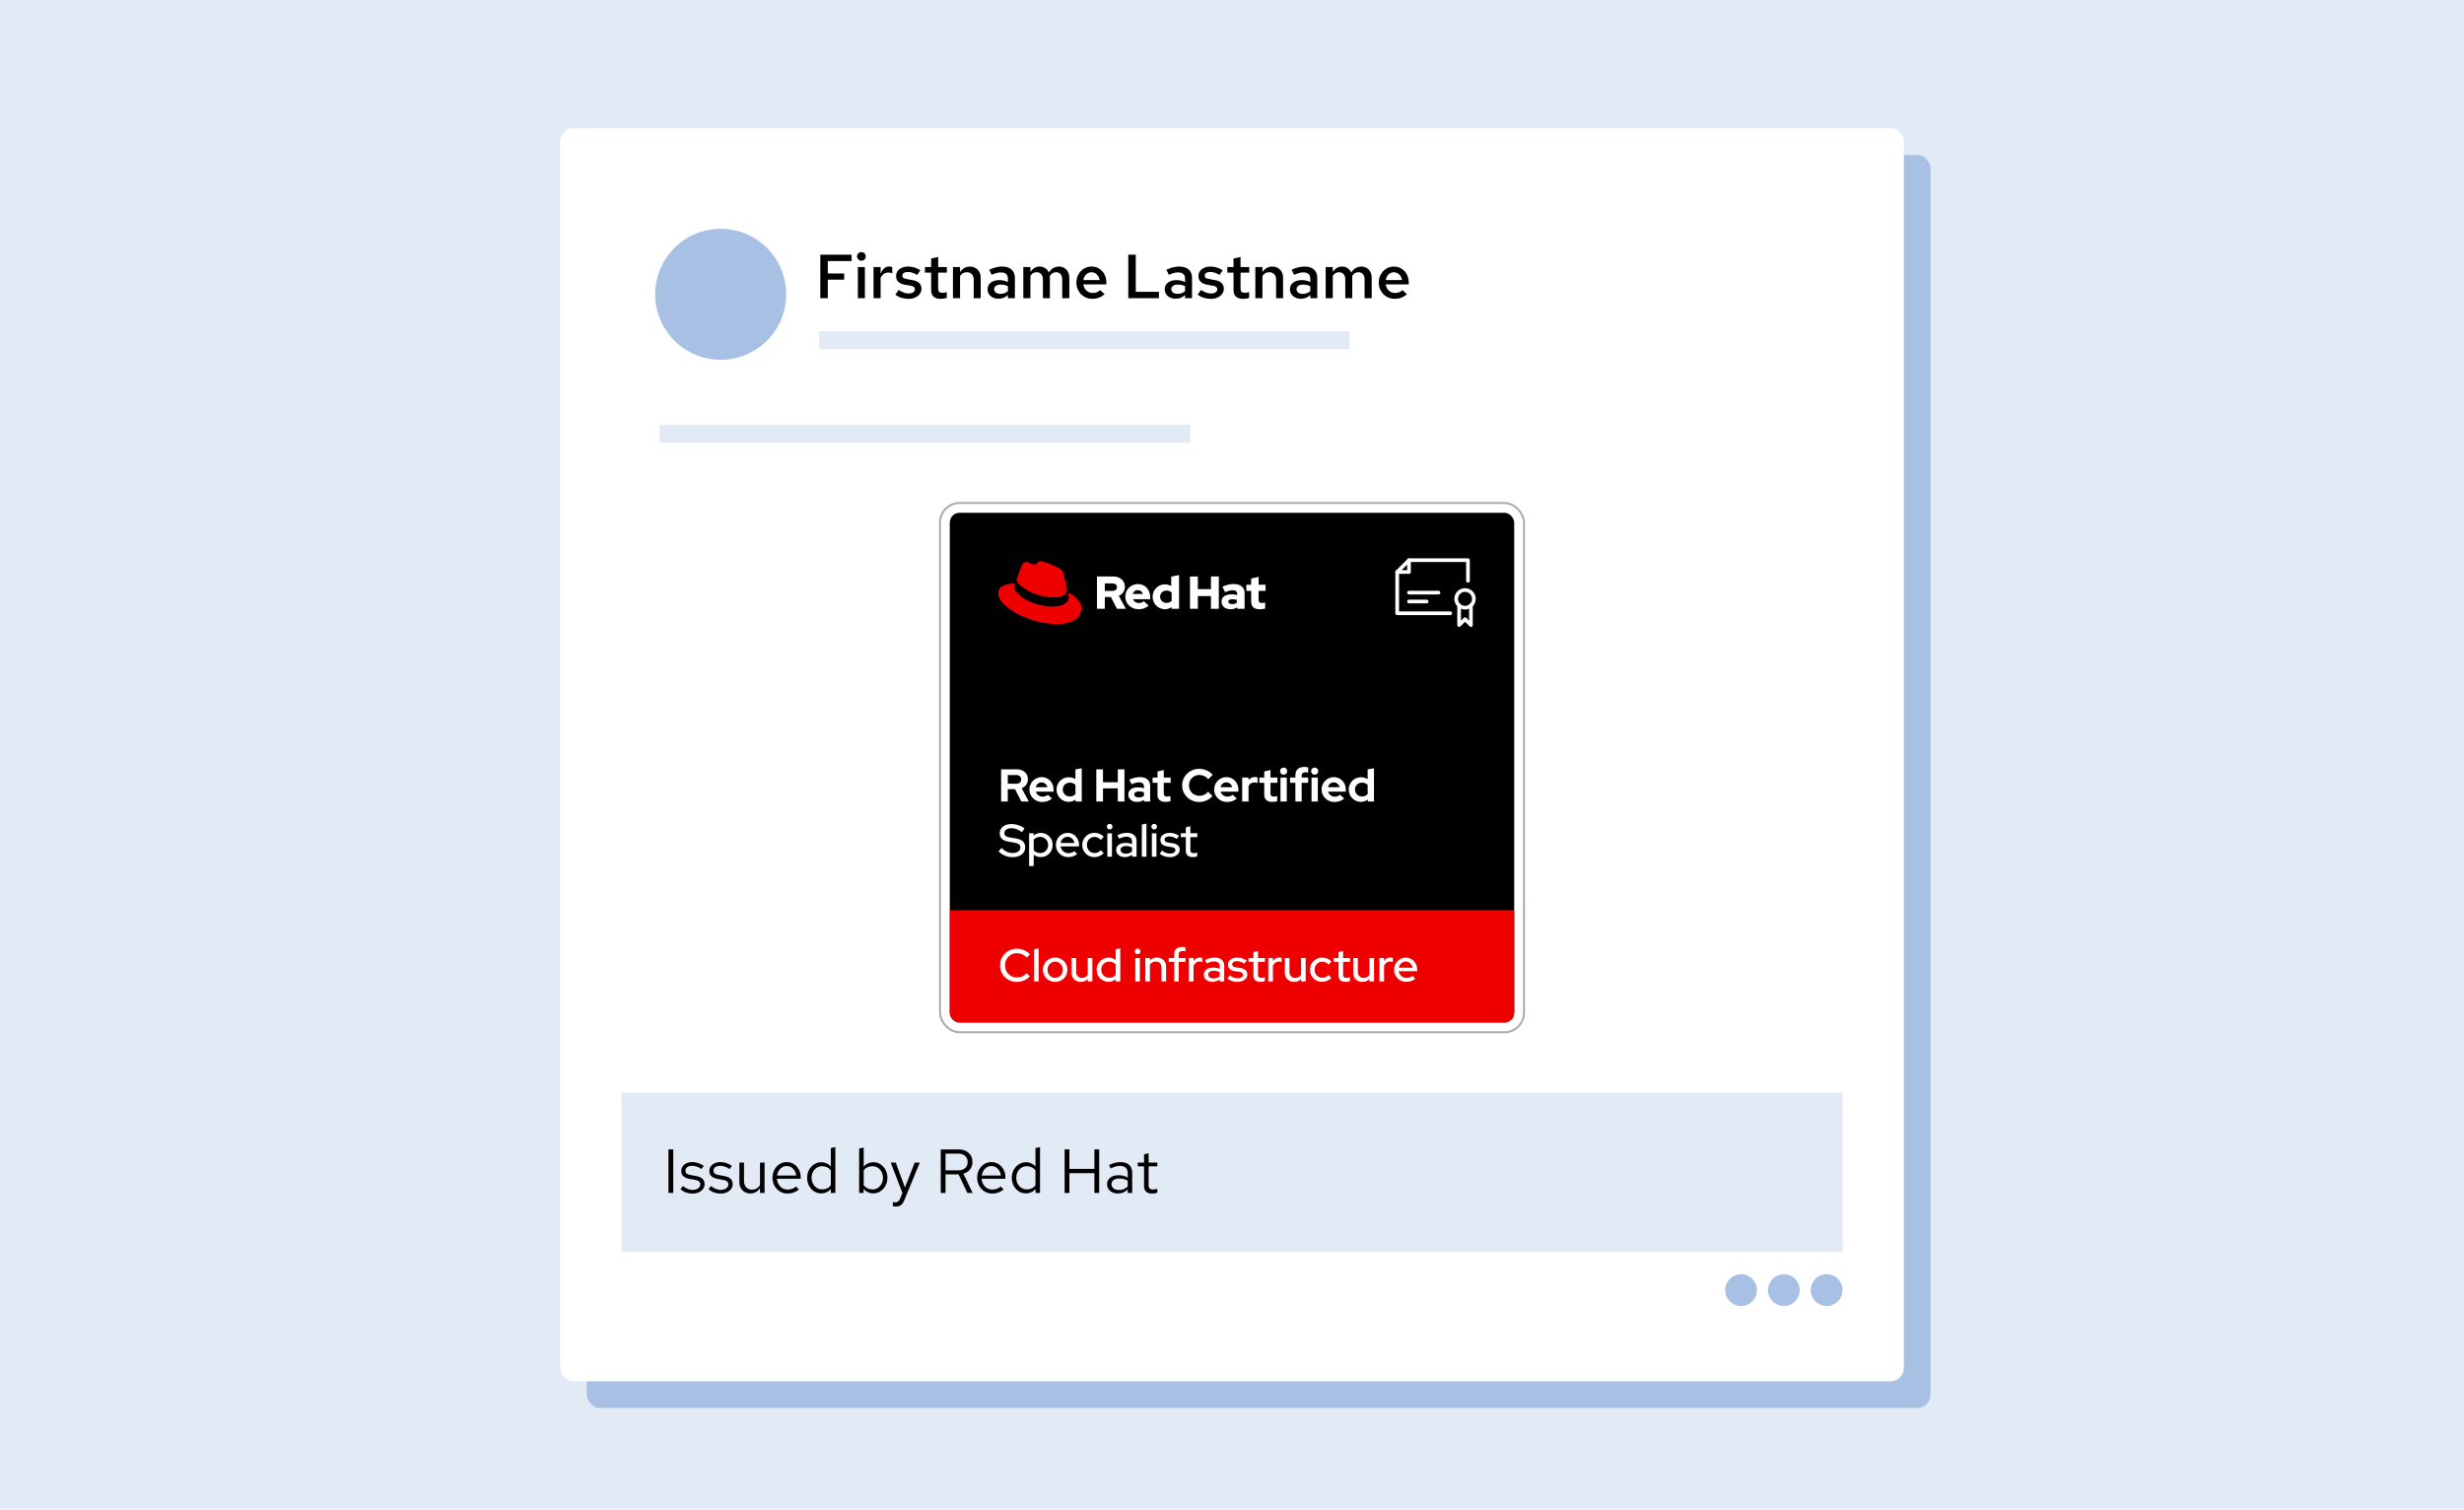 <?xml version="1.0" encoding="UTF-8"?>
<svg id="uuid-554c50fe-5230-46c0-88f9-40cd49bf8d4b" data-name="Layer 1" xmlns="http://www.w3.org/2000/svg" viewBox="0 0 555 340">
  <defs>
    <style>
      .uuid-386fc062-8adc-4349-9ff3-d6f1796eaba7 {
        fill: #e00;
      }

      .uuid-36da5661-dcb9-4906-8f0c-6e9c5624e36a {
        fill: #fff;
      }

      .uuid-fc131e04-1f3b-4df9-a21d-940b70890ee8 {
        fill: #e2eaf6;
      }

      .uuid-c1f7dd6c-0352-40ce-b6aa-715dd04a7fad {
        fill: #a7c0e4;
      }

      .uuid-db7caf4c-120b-494e-90b1-42b75add398a {
        fill: none;
        stroke: #aaa;
        stroke-miterlimit: 10;
        stroke-width: .441px;
      }
    </style>
  </defs>
  <rect class="uuid-fc131e04-1f3b-4df9-a21d-940b70890ee8" width="555" height="340"/>
  <rect class="uuid-c1f7dd6c-0352-40ce-b6aa-715dd04a7fad" x="132.166" y="34.886" width="302.668" height="282.229" rx="3" ry="3"/>
  <rect class="uuid-36da5661-dcb9-4906-8f0c-6e9c5624e36a" x="126.166" y="28.886" width="302.668" height="282.229" rx="3" ry="3"/>
  <g>
    <circle class="uuid-c1f7dd6c-0352-40ce-b6aa-715dd04a7fad" cx="392.169" cy="290.575" r="3.578"/>
    <circle class="uuid-c1f7dd6c-0352-40ce-b6aa-715dd04a7fad" cx="401.807" cy="290.575" r="3.578"/>
    <circle class="uuid-c1f7dd6c-0352-40ce-b6aa-715dd04a7fad" cx="411.445" cy="290.575" r="3.578"/>
  </g>
  <g>
    <path d="M184.773,67.168v-9.8h7.042v1.428h-5.361v2.8h3.695v1.387h-3.695v4.186h-1.681Z"/>
    <path d="M194.013,58.725c-.262,0-.488-.095-.679-.286-.191-.191-.287-.423-.287-.693,0-.262,.096-.487,.287-.679,.19-.191,.427-.287,.707-.287,.261,0,.487,.096,.679,.287s.287,.422,.287,.692c0,.262-.096,.488-.287,.68s-.427,.286-.707,.286Zm-.784,8.442v-7.014h1.582v7.014h-1.582Z"/>
    <path d="M196.757,67.168v-7.014h1.596v1.512c.206-.532,.47-.939,.791-1.218,.322-.28,.698-.42,1.128-.42,.148,.009,.274,.021,.378,.034,.102,.015,.21,.05,.321,.105v1.4c-.131-.065-.271-.112-.42-.141-.149-.027-.299-.042-.448-.042-.383,0-.726,.103-1.028,.309-.304,.205-.544,.494-.722,.867v4.606h-1.596Z"/>
    <path d="M204.681,67.307c-.598,0-1.155-.079-1.674-.237-.518-.159-.963-.397-1.337-.714l.742-1.051c.457,.28,.858,.483,1.204,.609s.695,.189,1.05,.189c.43,0,.772-.088,1.029-.266,.257-.177,.385-.406,.385-.685,0-.215-.074-.386-.224-.512s-.401-.222-.756-.287l-1.232-.21c-.682-.13-1.19-.354-1.525-.672-.337-.317-.505-.742-.505-1.273,0-.43,.112-.806,.336-1.127,.225-.322,.544-.574,.96-.756,.415-.183,.889-.273,1.421-.273,.484,0,.956,.07,1.414,.21,.457,.14,.904,.35,1.344,.63l-.742,1.05c-.354-.232-.707-.403-1.057-.511-.351-.107-.698-.161-1.043-.161-.374,0-.67,.072-.89,.217-.219,.145-.329,.344-.329,.596,0,.224,.072,.395,.218,.511,.144,.117,.398,.203,.763,.259l1.246,.238c.709,.121,1.231,.343,1.567,.665s.505,.749,.505,1.281c0,.429-.124,.816-.371,1.161-.248,.346-.588,.619-1.022,.819-.434,.201-.927,.301-1.477,.301Z"/>
    <path d="M211.892,67.307c-.709,0-1.246-.165-1.61-.497-.363-.331-.546-.823-.546-1.477v-3.934h-1.399v-1.246h1.399v-1.918l1.582-.351v2.269h1.96v1.246h-1.96v3.598c0,.346,.075,.59,.225,.735,.148,.144,.401,.217,.756,.217,.158,0,.306-.012,.44-.035,.136-.023,.306-.067,.512-.133v1.33c-.196,.065-.42,.114-.672,.146-.252,.033-.481,.049-.686,.049Z"/>
    <path d="M214.648,67.168v-7.014h1.596v1.134c.262-.401,.581-.709,.96-.924,.378-.215,.795-.322,1.253-.322,.484,0,.909,.107,1.273,.322s.648,.506,.855,.875c.205,.368,.308,.8,.308,1.295v4.634h-1.568v-4.172c0-.514-.14-.922-.42-1.226-.279-.303-.657-.454-1.134-.454-.308,0-.595,.069-.861,.21-.266,.14-.487,.354-.665,.644v4.998h-1.596Z"/>
    <path d="M224.939,67.28c-.485,0-.915-.089-1.288-.267-.374-.177-.668-.427-.882-.749-.215-.321-.322-.692-.322-1.112,0-.43,.111-.796,.336-1.1,.224-.303,.534-.539,.931-.707s.87-.252,1.421-.252c.327,0,.648,.035,.966,.105,.317,.069,.626,.185,.925,.343v-.784c0-.467-.136-.816-.406-1.05s-.668-.35-1.19-.35c-.299,0-.613,.044-.944,.133-.332,.089-.703,.227-1.113,.413l-.56-1.148c1.026-.476,1.992-.714,2.897-.714,.924,0,1.636,.222,2.135,.665s.749,1.071,.749,1.883v4.578h-1.567v-.728c-.299,.289-.621,.501-.967,.637-.345,.135-.719,.203-1.119,.203Zm-1.009-2.156c0,.327,.129,.586,.386,.777,.256,.191,.608,.286,1.057,.286,.317,0,.613-.051,.889-.153s.53-.252,.764-.448v-1.134c-.243-.112-.497-.198-.764-.259-.266-.06-.553-.092-.86-.092-.458,0-.817,.094-1.078,.28-.262,.186-.393,.435-.393,.742Z"/>
    <path d="M230.496,67.168v-7.014h1.596v1.105c.262-.401,.567-.704,.917-.91,.351-.205,.735-.308,1.155-.308,.485,0,.908,.121,1.268,.364,.358,.242,.627,.569,.805,.98,.28-.439,.613-.771,1.001-1.001,.387-.229,.828-.343,1.323-.343,.447,0,.845,.107,1.19,.322,.346,.215,.616,.513,.812,.895,.195,.383,.294,.826,.294,1.33v4.578h-1.596v-4.242c0-.494-.124-.887-.371-1.176-.248-.289-.591-.434-1.029-.434-.28,0-.537,.069-.77,.21-.233,.14-.443,.35-.63,.63,.01,.065,.015,.135,.015,.21v4.802h-1.568v-4.242c0-.494-.128-.887-.385-1.176s-.605-.434-1.043-.434c-.569,0-1.031,.271-1.387,.811v5.04h-1.596Z"/>
    <path d="M246.037,67.307c-.672,0-1.279-.161-1.82-.482-.541-.322-.971-.759-1.288-1.31-.317-.55-.476-1.166-.476-1.848,0-.69,.149-1.309,.448-1.855,.298-.546,.707-.978,1.225-1.295,.518-.316,1.099-.476,1.743-.476,.635,0,1.204,.156,1.708,.469,.504,.314,.9,.742,1.19,1.288s.435,1.169,.435,1.869v.392h-5.194c.056,.374,.18,.707,.371,1.001s.439,.523,.742,.686c.303,.163,.632,.245,.986,.245,.327,0,.638-.057,.932-.168,.294-.112,.543-.271,.749-.477l1.022,.924c-.42,.355-.854,.616-1.302,.784s-.938,.252-1.47,.252Zm-2.017-4.228h3.668c-.046-.354-.158-.66-.336-.917-.177-.257-.394-.462-.65-.616s-.539-.231-.848-.231c-.308,0-.59,.074-.847,.224s-.469,.352-.637,.609-.285,.566-.351,.931Z"/>
    <path d="M254.143,67.168v-9.8h1.681v8.357h5.222v1.442h-6.902Z"/>
    <path d="M264.839,67.28c-.485,0-.915-.089-1.288-.267-.374-.177-.668-.427-.882-.749-.215-.321-.322-.692-.322-1.112,0-.43,.111-.796,.336-1.1,.224-.303,.534-.539,.931-.707s.87-.252,1.421-.252c.327,0,.648,.035,.966,.105,.317,.069,.626,.185,.925,.343v-.784c0-.467-.136-.816-.406-1.05s-.668-.35-1.19-.35c-.299,0-.613,.044-.944,.133-.332,.089-.703,.227-1.113,.413l-.56-1.148c1.026-.476,1.992-.714,2.897-.714,.924,0,1.636,.222,2.135,.665s.749,1.071,.749,1.883v4.578h-1.567v-.728c-.299,.289-.621,.501-.967,.637-.345,.135-.719,.203-1.119,.203Zm-1.009-2.156c0,.327,.129,.586,.386,.777,.256,.191,.608,.286,1.057,.286,.317,0,.613-.051,.889-.153s.53-.252,.764-.448v-1.134c-.243-.112-.497-.198-.764-.259-.266-.06-.553-.092-.86-.092-.458,0-.817,.094-1.078,.28-.262,.186-.393,.435-.393,.742Z"/>
    <path d="M272.79,67.307c-.598,0-1.155-.079-1.674-.237-.518-.159-.963-.397-1.337-.714l.742-1.051c.457,.28,.858,.483,1.204,.609s.695,.189,1.05,.189c.43,0,.772-.088,1.029-.266,.257-.177,.385-.406,.385-.685,0-.215-.074-.386-.224-.512s-.401-.222-.756-.287l-1.232-.21c-.682-.13-1.19-.354-1.525-.672-.337-.317-.505-.742-.505-1.273,0-.43,.112-.806,.336-1.127,.225-.322,.544-.574,.96-.756,.415-.183,.889-.273,1.421-.273,.484,0,.956,.07,1.414,.21,.457,.14,.904,.35,1.344,.63l-.742,1.05c-.354-.232-.707-.403-1.057-.511-.351-.107-.698-.161-1.043-.161-.374,0-.67,.072-.89,.217-.219,.145-.329,.344-.329,.596,0,.224,.072,.395,.218,.511,.144,.117,.398,.203,.763,.259l1.246,.238c.709,.121,1.231,.343,1.567,.665s.505,.749,.505,1.281c0,.429-.124,.816-.371,1.161-.248,.346-.588,.619-1.022,.819-.434,.201-.927,.301-1.477,.301Z"/>
    <path d="M280,67.307c-.709,0-1.246-.165-1.61-.497-.363-.331-.546-.823-.546-1.477v-3.934h-1.399v-1.246h1.399v-1.918l1.582-.351v2.269h1.96v1.246h-1.96v3.598c0,.346,.075,.59,.225,.735,.148,.144,.401,.217,.756,.217,.158,0,.306-.012,.44-.035,.136-.023,.306-.067,.512-.133v1.33c-.196,.065-.42,.114-.672,.146-.252,.033-.481,.049-.686,.049Z"/>
    <path d="M282.758,67.168v-7.014h1.596v1.134c.262-.401,.581-.709,.96-.924,.378-.215,.795-.322,1.253-.322,.484,0,.909,.107,1.273,.322s.648,.506,.855,.875c.205,.368,.308,.8,.308,1.295v4.634h-1.568v-4.172c0-.514-.14-.922-.42-1.226-.279-.303-.657-.454-1.134-.454-.308,0-.595,.069-.861,.21-.266,.14-.487,.354-.665,.644v4.998h-1.596Z"/>
    <path d="M293.048,67.28c-.485,0-.915-.089-1.288-.267-.374-.177-.668-.427-.882-.749-.215-.321-.322-.692-.322-1.112,0-.43,.111-.796,.336-1.1,.224-.303,.534-.539,.931-.707s.87-.252,1.421-.252c.327,0,.648,.035,.966,.105,.317,.069,.626,.185,.925,.343v-.784c0-.467-.136-.816-.406-1.05s-.668-.35-1.19-.35c-.299,0-.613,.044-.944,.133-.332,.089-.703,.227-1.113,.413l-.56-1.148c1.026-.476,1.992-.714,2.897-.714,.924,0,1.636,.222,2.135,.665s.749,1.071,.749,1.883v4.578h-1.567v-.728c-.299,.289-.621,.501-.967,.637-.345,.135-.719,.203-1.119,.203Zm-1.009-2.156c0,.327,.129,.586,.386,.777,.256,.191,.608,.286,1.057,.286,.317,0,.613-.051,.889-.153s.53-.252,.764-.448v-1.134c-.243-.112-.497-.198-.764-.259-.266-.06-.553-.092-.86-.092-.458,0-.817,.094-1.078,.28-.262,.186-.393,.435-.393,.742Z"/>
    <path d="M298.605,67.168v-7.014h1.596v1.105c.262-.401,.567-.704,.917-.91,.351-.205,.735-.308,1.155-.308,.485,0,.908,.121,1.268,.364,.358,.242,.627,.569,.805,.98,.28-.439,.613-.771,1.001-1.001,.387-.229,.828-.343,1.323-.343,.447,0,.845,.107,1.19,.322,.346,.215,.616,.513,.812,.895,.195,.383,.294,.826,.294,1.33v4.578h-1.596v-4.242c0-.494-.124-.887-.371-1.176-.248-.289-.591-.434-1.029-.434-.28,0-.537,.069-.77,.21-.233,.14-.443,.35-.63,.63,.01,.065,.015,.135,.015,.21v4.802h-1.568v-4.242c0-.494-.128-.887-.385-1.176s-.605-.434-1.043-.434c-.569,0-1.031,.271-1.387,.811v5.04h-1.596Z"/>
    <path d="M314.145,67.307c-.672,0-1.279-.161-1.82-.482-.541-.322-.971-.759-1.288-1.31-.317-.55-.476-1.166-.476-1.848,0-.69,.149-1.309,.448-1.855,.298-.546,.707-.978,1.225-1.295,.518-.316,1.099-.476,1.743-.476,.635,0,1.204,.156,1.708,.469,.504,.314,.9,.742,1.19,1.288s.435,1.169,.435,1.869v.392h-5.194c.056,.374,.18,.707,.371,1.001s.439,.523,.742,.686c.303,.163,.632,.245,.986,.245,.327,0,.638-.057,.932-.168,.294-.112,.543-.271,.749-.477l1.022,.924c-.42,.355-.854,.616-1.302,.784s-.938,.252-1.47,.252Zm-2.017-4.228h3.668c-.046-.354-.158-.66-.336-.917-.177-.257-.394-.462-.65-.616s-.539-.231-.848-.231c-.308,0-.59,.074-.847,.224s-.469,.352-.637,.609-.285,.566-.351,.931Z"/>
  </g>
  <rect class="uuid-fc131e04-1f3b-4df9-a21d-940b70890ee8" x="139.977" y="246.105" width="275.045" height="35.853"/>
  <rect class="uuid-fc131e04-1f3b-4df9-a21d-940b70890ee8" x="184.486" y="74.591" width="119.489" height="4.027"/>
  <rect class="uuid-fc131e04-1f3b-4df9-a21d-940b70890ee8" x="148.579" y="95.657" width="119.489" height="4.027"/>
  <circle class="uuid-c1f7dd6c-0352-40ce-b6aa-715dd04a7fad" cx="162.332" cy="66.285" r="14.753"/>
  <g>
    <rect class="uuid-db7caf4c-120b-494e-90b1-42b75add398a" x="211.733" y="113.289" width="131.535" height="119.209" rx="4.407" ry="4.407"/>
    <rect x="213.936" y="115.493" width="127.128" height="114.803" rx="2.203" ry="2.203"/>
    <path class="uuid-386fc062-8adc-4349-9ff3-d6f1796eaba7" d="M338.861,230.295h-122.722c-1.217,0-2.203-.986-2.203-2.203v-23.088h127.128v23.088c0,1.217-.986,2.203-2.203,2.203Z"/>
    <g>
      <path class="uuid-36da5661-dcb9-4906-8f0c-6e9c5624e36a" d="M225.494,180.53v-7.249h3.531c.497,0,.934,.096,1.31,.285,.376,.19,.669,.454,.88,.792,.21,.339,.316,.729,.316,1.17,0,.456-.128,.861-.383,1.217s-.597,.62-1.025,.792l1.605,2.993h-1.678l-1.419-2.775h-1.636v2.775h-1.502Zm1.502-4.008h1.905c.338,0,.609-.089,.813-.269s.306-.415,.306-.704c0-.297-.102-.535-.306-.715s-.475-.27-.813-.27h-1.905v1.957Z"/>
      <path class="uuid-36da5661-dcb9-4906-8f0c-6e9c5624e36a" d="M234.761,180.633c-.539,0-1.027-.126-1.465-.378s-.785-.587-1.04-1.005c-.255-.417-.383-.889-.383-1.413,0-.518,.123-.989,.368-1.413,.245-.425,.578-.762,1-1.01,.421-.249,.887-.373,1.398-.373,.518,0,.979,.126,1.382,.378s.721,.596,.953,1.03,.347,.932,.347,1.491v.373h-3.997c.062,.214,.166,.407,.311,.58,.144,.172,.321,.305,.528,.398,.207,.093,.432,.14,.673,.14,.234,0,.456-.036,.663-.108,.207-.073,.383-.178,.528-.316l.932,.85c-.331,.269-.671,.466-1.02,.59s-.74,.186-1.175,.186Zm-1.46-3.334h2.63c-.056-.214-.147-.402-.274-.565-.128-.162-.282-.288-.461-.378-.18-.09-.373-.135-.58-.135-.221,0-.421,.043-.601,.129-.18,.087-.33,.211-.45,.373-.121,.162-.209,.353-.264,.575Z"/>
      <path class="uuid-36da5661-dcb9-4906-8f0c-6e9c5624e36a" d="M240.726,180.602c-.511,0-.973-.124-1.388-.373-.414-.248-.744-.581-.989-.999-.245-.417-.368-.885-.368-1.403,0-.511,.123-.977,.368-1.397s.578-.754,1-.999c.421-.245,.894-.368,1.419-.368,.27,0,.526,.036,.771,.109,.245,.072,.478,.178,.699,.315v-2.206l1.419-.238v7.487h-1.398v-.445c-.442,.346-.953,.518-1.533,.518Zm.228-1.211c.255,0,.494-.045,.714-.135s.411-.218,.57-.384v-2.102c-.159-.159-.349-.281-.57-.368-.221-.086-.459-.129-.714-.129-.297,0-.565,.067-.803,.202-.238,.134-.426,.319-.565,.554s-.207,.497-.207,.787c0,.304,.071,.573,.212,.808s.33,.421,.565,.559c.234,.139,.5,.208,.797,.208Z"/>
      <path class="uuid-36da5661-dcb9-4906-8f0c-6e9c5624e36a" d="M246.939,180.53v-7.249h1.502v2.91h3.334v-2.91h1.502v7.249h-1.502v-2.962h-3.334v2.962h-1.502Z"/>
      <path class="uuid-36da5661-dcb9-4906-8f0c-6e9c5624e36a" d="M256.103,180.623c-.379,0-.718-.07-1.015-.212s-.528-.337-.694-.585c-.166-.249-.248-.535-.248-.859,0-.518,.193-.92,.58-1.207,.387-.286,.925-.43,1.615-.43,.47,0,.912,.073,1.326,.218v-.394c0-.31-.097-.545-.29-.704-.193-.158-.477-.238-.849-.238-.221,0-.466,.036-.735,.109-.269,.072-.573,.185-.911,.336l-.507-1.056c.428-.186,.835-.328,1.222-.425s.773-.145,1.16-.145c.738,0,1.308,.175,1.708,.523s.601,.841,.601,1.476v3.5h-1.398v-.383c-.221,.165-.46,.286-.714,.362-.256,.075-.539,.113-.85,.113Zm-.611-1.688c0,.207,.09,.371,.27,.492,.179,.12,.417,.181,.714,.181,.234,0,.45-.027,.647-.083,.197-.055,.378-.144,.544-.269v-.787c-.173-.076-.352-.13-.539-.161-.186-.03-.387-.046-.601-.046-.325,0-.578,.059-.761,.176s-.274,.283-.274,.497Z"/>
      <path class="uuid-36da5661-dcb9-4906-8f0c-6e9c5624e36a" d="M262.534,180.613c-.594,0-1.044-.137-1.351-.409-.308-.273-.461-.668-.461-1.185v-2.703h-1.108v-1.181h1.108v-1.377l1.408-.321v1.698h1.553v1.181h-1.553v2.402c0,.249,.057,.427,.171,.533,.114,.107,.306,.161,.575,.161,.145,0,.274-.009,.388-.026,.114-.017,.24-.046,.378-.088v1.16c-.145,.048-.325,.086-.539,.113-.214,.028-.404,.042-.57,.042Z"/>
      <path class="uuid-36da5661-dcb9-4906-8f0c-6e9c5624e36a" d="M270.124,180.633c-.539,0-1.042-.095-1.512-.285-.469-.19-.878-.453-1.227-.792-.349-.338-.621-.733-.818-1.185s-.295-.94-.295-1.465,.099-1.014,.295-1.466,.471-.849,.823-1.19,.761-.607,1.227-.798c.466-.19,.968-.284,1.507-.284,.4,0,.787,.055,1.16,.165s.72,.267,1.04,.466c.321,.201,.596,.442,.823,.726l-1.015,.994c-.255-.324-.556-.568-.901-.731s-.714-.243-1.108-.243c-.325,0-.628,.06-.912,.182-.283,.12-.528,.286-.735,.497-.207,.21-.37,.457-.487,.74-.118,.283-.176,.597-.176,.942,0,.331,.06,.64,.182,.927,.121,.286,.286,.535,.497,.745,.21,.211,.459,.375,.745,.492,.287,.117,.603,.176,.948,.176,.379,0,.735-.079,1.066-.238,.332-.158,.622-.387,.87-.684l.973,.974c-.228,.276-.498,.515-.812,.715-.315,.2-.658,.353-1.031,.461-.373,.106-.749,.16-1.128,.16Z"/>
      <path class="uuid-36da5661-dcb9-4906-8f0c-6e9c5624e36a" d="M276.379,180.633c-.539,0-1.027-.126-1.465-.378s-.785-.587-1.04-1.005c-.255-.417-.383-.889-.383-1.413,0-.518,.123-.989,.368-1.413,.245-.425,.578-.762,1-1.01,.421-.249,.887-.373,1.398-.373,.518,0,.979,.126,1.382,.378s.721,.596,.953,1.03,.347,.932,.347,1.491v.373h-3.997c.062,.214,.166,.407,.311,.58,.144,.172,.321,.305,.528,.398,.207,.093,.432,.14,.673,.14,.234,0,.456-.036,.663-.108,.207-.073,.383-.178,.528-.316l.932,.85c-.331,.269-.671,.466-1.02,.59s-.74,.186-1.175,.186Zm-1.46-3.334h2.63c-.056-.214-.147-.402-.274-.565-.128-.162-.282-.288-.461-.378-.18-.09-.373-.135-.58-.135-.221,0-.421,.043-.601,.129-.18,.087-.33,.211-.45,.373-.121,.162-.209,.353-.264,.575Z"/>
      <path class="uuid-36da5661-dcb9-4906-8f0c-6e9c5624e36a" d="M279.796,180.53v-5.396h1.429v.601c.166-.234,.371-.414,.616-.538,.245-.124,.519-.186,.823-.186,.269,.007,.466,.045,.59,.114v1.253c-.11-.049-.226-.086-.347-.114-.121-.027-.247-.041-.378-.041-.276,0-.528,.07-.756,.212-.228,.142-.411,.34-.549,.596v3.5h-1.429Z"/>
      <path class="uuid-36da5661-dcb9-4906-8f0c-6e9c5624e36a" d="M286.579,180.613c-.594,0-1.044-.137-1.351-.409-.308-.273-.461-.668-.461-1.185v-2.703h-1.108v-1.181h1.108v-1.377l1.408-.321v1.698h1.553v1.181h-1.553v2.402c0,.249,.057,.427,.171,.533,.114,.107,.306,.161,.575,.161,.145,0,.274-.009,.388-.026,.114-.017,.24-.046,.378-.088v1.16c-.145,.048-.325,.086-.539,.113-.214,.028-.404,.042-.57,.042Z"/>
      <path class="uuid-36da5661-dcb9-4906-8f0c-6e9c5624e36a" d="M289.126,174.493c-.221,0-.411-.079-.569-.238-.159-.158-.238-.352-.238-.58,0-.221,.08-.409,.238-.565s.349-.232,.569-.232c.228,0,.419,.077,.575,.232s.233,.344,.233,.565c0,.229-.078,.422-.233,.58-.155,.159-.347,.238-.575,.238Zm-.704,6.037v-5.396h1.419v5.396h-1.419Z"/>
      <path class="uuid-36da5661-dcb9-4906-8f0c-6e9c5624e36a" d="M291.777,180.53v-4.215h-1.201v-1.181h1.201v-.518c0-.614,.178-1.08,.533-1.397s.861-.477,1.517-.477c.145,0,.293,.009,.445,.025,.152,.018,.279,.044,.383,.078v1.181c-.124-.027-.235-.049-.332-.062s-.204-.021-.321-.021c-.262,0-.462,.057-.601,.171s-.207,.292-.207,.533v.486h1.46v1.181h-1.46v4.215h-1.419Z"/>
      <path class="uuid-36da5661-dcb9-4906-8f0c-6e9c5624e36a" d="M296.116,174.493c-.221,0-.411-.079-.569-.238-.159-.158-.238-.352-.238-.58,0-.221,.08-.409,.238-.565s.349-.232,.569-.232c.228,0,.419,.077,.575,.232s.233,.344,.233,.565c0,.229-.078,.422-.233,.58-.155,.159-.347,.238-.575,.238Zm-.704,6.037v-5.396h1.419v5.396h-1.419Z"/>
      <path class="uuid-36da5661-dcb9-4906-8f0c-6e9c5624e36a" d="M300.579,180.633c-.539,0-1.027-.126-1.465-.378s-.785-.587-1.04-1.005c-.255-.417-.383-.889-.383-1.413,0-.518,.123-.989,.368-1.413,.245-.425,.578-.762,1-1.01,.421-.249,.887-.373,1.398-.373,.518,0,.979,.126,1.382,.378s.721,.596,.953,1.03,.347,.932,.347,1.491v.373h-3.997c.062,.214,.166,.407,.311,.58,.144,.172,.321,.305,.528,.398,.207,.093,.432,.14,.673,.14,.234,0,.456-.036,.663-.108,.207-.073,.383-.178,.528-.316l.932,.85c-.331,.269-.671,.466-1.02,.59s-.74,.186-1.175,.186Zm-1.46-3.334h2.63c-.056-.214-.147-.402-.274-.565-.128-.162-.282-.288-.461-.378-.18-.09-.373-.135-.58-.135-.221,0-.421,.043-.601,.129-.18,.087-.33,.211-.45,.373-.121,.162-.209,.353-.264,.575Z"/>
      <path class="uuid-36da5661-dcb9-4906-8f0c-6e9c5624e36a" d="M306.543,180.602c-.511,0-.973-.124-1.388-.373-.414-.248-.744-.581-.989-.999-.245-.417-.368-.885-.368-1.403,0-.511,.123-.977,.368-1.397s.578-.754,1-.999c.421-.245,.894-.368,1.419-.368,.27,0,.526,.036,.771,.109,.245,.072,.478,.178,.699,.315v-2.206l1.419-.238v7.487h-1.398v-.445c-.442,.346-.953,.518-1.533,.518Zm.228-1.211c.255,0,.494-.045,.714-.135s.411-.218,.57-.384v-2.102c-.159-.159-.349-.281-.57-.368-.221-.086-.459-.129-.714-.129-.297,0-.565,.067-.803,.202-.238,.134-.426,.319-.565,.554s-.207,.497-.207,.787c0,.304,.071,.573,.212,.808s.33,.421,.565,.559c.234,.139,.5,.208,.797,.208Z"/>
      <path class="uuid-36da5661-dcb9-4906-8f0c-6e9c5624e36a" d="M228.031,193.06c-.58,0-1.139-.112-1.678-.337-.538-.224-1.015-.547-1.429-.968l.663-.767c.394,.387,.795,.674,1.206,.859,.411,.186,.844,.28,1.299,.28,.345,0,.649-.052,.911-.155,.263-.103,.468-.247,.616-.43,.148-.184,.223-.393,.223-.627,0-.324-.114-.574-.342-.751-.228-.176-.604-.306-1.128-.388l-1.201-.207c-.67-.11-1.169-.321-1.497-.632-.328-.31-.492-.726-.492-1.243,0-.414,.11-.78,.332-1.098,.221-.317,.533-.562,.937-.735,.404-.172,.872-.259,1.403-.259,.525,0,1.041,.087,1.548,.259,.507,.173,.965,.415,1.372,.726l-.601,.839c-.78-.594-1.571-.891-2.372-.891-.317,0-.595,.045-.834,.134-.238,.09-.421,.216-.549,.379-.128,.162-.191,.353-.191,.574,0,.283,.1,.504,.3,.663,.2,.158,.528,.275,.984,.352l1.18,.186c.767,.124,1.329,.349,1.688,.673,.359,.325,.539,.77,.539,1.336,0,.442-.119,.832-.357,1.17-.238,.339-.576,.6-1.015,.782s-.944,.274-1.517,.274Z"/>
      <path class="uuid-36da5661-dcb9-4906-8f0c-6e9c5624e36a" d="M231.8,195.069v-7.383h1.025v.507c.449-.394,.987-.59,1.615-.59,.497,0,.948,.121,1.352,.362s.723,.567,.958,.979c.234,.411,.352,.868,.352,1.372,0,.511-.118,.972-.352,1.383-.235,.41-.556,.736-.963,.979-.407,.241-.866,.362-1.377,.362-.29,0-.568-.045-.834-.135s-.512-.221-.74-.394v2.558h-1.036Zm2.506-2.931c.338,0,.64-.077,.906-.232s.478-.371,.637-.647c.159-.276,.238-.587,.238-.932,0-.346-.079-.656-.238-.933-.159-.275-.371-.495-.637-.657s-.568-.243-.906-.243c-.297,0-.573,.057-.829,.171-.255,.113-.47,.271-.642,.471v2.382c.172,.186,.388,.337,.647,.45,.259,.114,.533,.171,.823,.171Z"/>
      <path class="uuid-36da5661-dcb9-4906-8f0c-6e9c5624e36a" d="M240.612,193.049c-.518,0-.985-.119-1.403-.356-.417-.238-.75-.566-.999-.984-.248-.417-.373-.882-.373-1.393s.119-.97,.357-1.377,.558-.733,.958-.979c.4-.245,.849-.368,1.346-.368,.483,0,.916,.123,1.299,.368,.383,.245,.687,.576,.911,.994,.225,.417,.337,.889,.337,1.413v.279h-4.163c.048,.297,.154,.558,.316,.782s.369,.403,.622,.538c.252,.135,.529,.202,.834,.202,.262,0,.511-.041,.746-.124,.234-.083,.431-.193,.59-.331l.652,.642c-.304,.234-.62,.409-.948,.522-.328,.114-.689,.171-1.082,.171Zm-1.719-3.179h3.127c-.048-.27-.146-.509-.295-.72-.148-.21-.33-.376-.544-.497s-.452-.181-.714-.181-.504,.06-.725,.181c-.221,.121-.405,.285-.554,.492s-.247,.448-.295,.725Z"/>
      <path class="uuid-36da5661-dcb9-4906-8f0c-6e9c5624e36a" d="M246.514,193.049c-.511,0-.973-.12-1.388-.362-.414-.241-.742-.569-.983-.983-.242-.414-.363-.873-.363-1.377,0-.519,.123-.982,.368-1.394,.245-.41,.573-.738,.984-.983s.872-.367,1.382-.367c.394,0,.775,.074,1.145,.223,.369,.148,.689,.364,.958,.646l-.642,.715c-.2-.221-.424-.387-.673-.497s-.507-.166-.777-.166c-.324,0-.616,.08-.875,.238-.259,.159-.462,.377-.611,.652-.148,.276-.223,.584-.223,.922s.076,.647,.228,.927c.151,.279,.359,.499,.621,.657,.262,.159,.556,.238,.88,.238,.269,0,.521-.053,.756-.16,.234-.107,.456-.264,.663-.472l.632,.674c-.276,.276-.596,.49-.958,.642-.362,.152-.737,.228-1.123,.228Z"/>
      <path class="uuid-36da5661-dcb9-4906-8f0c-6e9c5624e36a" d="M249.942,186.827c-.173,0-.321-.062-.445-.186-.124-.125-.186-.276-.186-.456,0-.173,.062-.321,.186-.445,.124-.124,.273-.186,.445-.186,.179,0,.331,.062,.456,.186,.124,.124,.186,.276,.186,.456,0,.172-.062,.32-.186,.445-.124,.124-.276,.186-.456,.186Zm-.518,6.13v-5.271h1.036v5.271h-1.036Z"/>
      <path class="uuid-36da5661-dcb9-4906-8f0c-6e9c5624e36a" d="M253.359,193.049c-.387,0-.725-.066-1.015-.201-.29-.135-.518-.323-.684-.565-.166-.242-.248-.521-.248-.839,0-.497,.191-.887,.575-1.17s.902-.425,1.559-.425c.518,0,.994,.093,1.429,.279v-.549c0-.38-.107-.663-.321-.849-.214-.186-.532-.28-.953-.28-.242,0-.492,.036-.751,.109-.259,.072-.55,.185-.875,.336l-.394-.776c.394-.186,.765-.322,1.113-.409,.349-.086,.699-.129,1.051-.129,.683,0,1.213,.162,1.589,.486,.376,.324,.565,.787,.565,1.388v3.5h-1.025v-.456c-.228,.186-.476,.325-.746,.415-.269,.089-.559,.134-.87,.134Zm-.963-1.636c0,.263,.11,.473,.331,.632,.221,.159,.507,.238,.859,.238,.276,0,.532-.042,.767-.124,.234-.083,.441-.211,.621-.384v-.891c-.193-.11-.4-.193-.621-.248-.221-.056-.46-.083-.714-.083-.387,0-.69,.079-.912,.238-.221,.158-.331,.366-.331,.621Z"/>
      <path class="uuid-36da5661-dcb9-4906-8f0c-6e9c5624e36a" d="M257.191,192.957v-7.249l1.036-.196v7.445h-1.036Z"/>
      <path class="uuid-36da5661-dcb9-4906-8f0c-6e9c5624e36a" d="M259.966,186.827c-.173,0-.321-.062-.445-.186-.124-.125-.186-.276-.186-.456,0-.173,.062-.321,.186-.445,.124-.124,.273-.186,.445-.186,.179,0,.331,.062,.456,.186,.124,.124,.186,.276,.186,.456,0,.172-.062,.32-.186,.445-.124,.124-.276,.186-.456,.186Zm-.518,6.13v-5.271h1.036v5.271h-1.036Z"/>
      <path class="uuid-36da5661-dcb9-4906-8f0c-6e9c5624e36a" d="M263.518,193.06c-.456,0-.882-.067-1.279-.202s-.74-.329-1.03-.585l.56-.684c.276,.222,.557,.387,.844,.497,.286,.11,.578,.166,.875,.166,.373,0,.676-.07,.911-.212s.352-.33,.352-.565c0-.193-.069-.346-.207-.456s-.352-.186-.642-.228l-.953-.135c-.532-.076-.927-.238-1.185-.486-.259-.249-.388-.58-.388-.994,0-.311,.086-.587,.259-.829,.172-.241,.414-.428,.725-.559,.311-.132,.67-.197,1.077-.197,.387,0,.756,.054,1.108,.161,.352,.106,.69,.277,1.015,.512l-.518,.684c-.297-.193-.58-.334-.849-.424-.269-.09-.545-.135-.829-.135-.317,0-.573,.067-.766,.201-.193,.135-.29,.31-.29,.523,0,.2,.069,.351,.207,.45,.138,.101,.355,.175,.653,.223l.963,.145c.524,.068,.921,.228,1.191,.476,.269,.249,.404,.58,.404,.994,0,.311-.099,.593-.295,.845s-.459,.45-.787,.595c-.328,.145-.703,.218-1.123,.218Z"/>
      <path class="uuid-36da5661-dcb9-4906-8f0c-6e9c5624e36a" d="M268.664,193.049c-.504,0-.891-.117-1.16-.352s-.404-.583-.404-1.046v-3.097h-1.118v-.869h1.118v-1.336l1.025-.259v1.595h1.563v.869h-1.563v2.869c0,.262,.06,.45,.181,.565,.121,.113,.319,.171,.595,.171,.145,0,.274-.011,.388-.031,.114-.021,.237-.056,.368-.103v.88c-.138,.049-.298,.084-.481,.108s-.354,.036-.513,.036Z"/>
    </g>
    <g>
      <path class="uuid-36da5661-dcb9-4906-8f0c-6e9c5624e36a" d="M229.066,221.166c-.539,0-1.038-.096-1.497-.285s-.863-.456-1.211-.797c-.349-.342-.618-.739-.808-1.191-.19-.452-.285-.94-.285-1.465,0-.532,.095-1.023,.285-1.476,.19-.452,.459-.848,.808-1.187,.349-.338,.754-.602,1.217-.792,.462-.19,.96-.284,1.491-.284,.379,0,.75,.05,1.113,.149,.362,.101,.697,.244,1.004,.43,.307,.186,.578,.415,.813,.684l-.735,.735c-.27-.324-.597-.571-.984-.74s-.79-.254-1.211-.254c-.387,0-.742,.069-1.067,.207-.324,.139-.609,.332-.854,.58-.245,.249-.435,.539-.57,.87-.134,.331-.202,.69-.202,1.077s.067,.745,.202,1.076c.135,.332,.325,.622,.57,.87,.245,.249,.535,.442,.87,.58s.692,.207,1.072,.207c.421,0,.822-.086,1.201-.259,.38-.173,.701-.411,.963-.715l.714,.726c-.235,.255-.506,.477-.813,.668-.307,.19-.639,.334-.994,.435-.355,.1-.72,.15-1.092,.15Z"/>
      <path class="uuid-36da5661-dcb9-4906-8f0c-6e9c5624e36a" d="M232.908,221.051v-7.249l1.036-.196v7.445h-1.036Z"/>
      <path class="uuid-36da5661-dcb9-4906-8f0c-6e9c5624e36a" d="M237.671,221.155c-.511,0-.976-.119-1.393-.357-.418-.238-.749-.565-.994-.983s-.368-.882-.368-1.393c0-.519,.121-.982,.363-1.394,.241-.41,.573-.738,.994-.983,.421-.245,.887-.367,1.398-.367,.511,0,.975,.122,1.393,.367,.417,.245,.747,.573,.989,.983,.242,.411,.363,.875,.363,1.394,0,.511-.121,.975-.363,1.393s-.571,.745-.989,.983c-.418,.238-.882,.357-1.393,.357Zm0-.911c.324,0,.618-.081,.88-.243s.469-.382,.622-.658c.151-.275,.228-.586,.228-.932,0-.338-.076-.644-.228-.916-.152-.273-.359-.492-.622-.658-.262-.165-.556-.248-.88-.248-.318,0-.609,.083-.875,.248-.266,.166-.475,.385-.626,.658-.152,.273-.228,.578-.228,.916,0,.346,.076,.656,.228,.932,.152,.276,.361,.496,.626,.658,.266,.162,.558,.243,.875,.243Z"/>
      <path class="uuid-36da5661-dcb9-4906-8f0c-6e9c5624e36a" d="M243.439,221.155c-.407,0-.766-.086-1.077-.259-.311-.173-.554-.416-.731-.731-.176-.314-.264-.671-.264-1.071v-3.313h1.035v3.138c0,.407,.119,.731,.357,.973,.238,.242,.558,.363,.958,.363,.276,0,.526-.06,.75-.182,.225-.121,.406-.292,.544-.513v-3.779h1.036v5.271h-1.036v-.538c-.408,.428-.932,.642-1.574,.642Z"/>
      <path class="uuid-36da5661-dcb9-4906-8f0c-6e9c5624e36a" d="M249.693,221.134c-.49,0-.941-.121-1.352-.362-.411-.242-.733-.568-.968-.979-.234-.411-.352-.875-.352-1.394,0-.504,.119-.961,.357-1.372,.238-.41,.562-.734,.973-.973s.865-.357,1.362-.357c.29,0,.57,.043,.839,.129,.269,.087,.518,.216,.746,.389v-2.413l1.036-.196v7.445h-1.025v-.508c-.449,.394-.987,.591-1.615,.591Zm.135-.901c.304,0,.582-.055,.834-.165s.464-.266,.637-.467v-2.381c-.166-.2-.378-.355-.637-.467-.259-.11-.537-.165-.834-.165-.332,0-.634,.077-.906,.232-.273,.155-.487,.371-.642,.647s-.233,.587-.233,.932c0,.346,.078,.656,.233,.933s.369,.495,.642,.657c.273,.162,.575,.243,.906,.243Z"/>
      <path class="uuid-36da5661-dcb9-4906-8f0c-6e9c5624e36a" d="M256.238,214.922c-.173,0-.321-.062-.445-.186-.124-.125-.186-.276-.186-.456,0-.173,.062-.321,.186-.445,.124-.124,.273-.186,.445-.186,.179,0,.331,.062,.456,.186,.124,.124,.186,.276,.186,.456,0,.172-.062,.32-.186,.445-.124,.124-.276,.186-.456,.186Zm-.518,6.13v-5.271h1.036v5.271h-1.036Z"/>
      <path class="uuid-36da5661-dcb9-4906-8f0c-6e9c5624e36a" d="M257.977,221.051v-5.271h1.036v.538c.407-.428,.935-.642,1.585-.642,.407,0,.765,.086,1.072,.259,.307,.172,.549,.414,.725,.725,.176,.31,.264,.67,.264,1.077v3.313h-1.036v-3.138c0-.414-.117-.74-.352-.979s-.556-.357-.963-.357c-.276,0-.523,.06-.74,.182-.218,.12-.402,.291-.554,.513v3.779h-1.036Z"/>
      <path class="uuid-36da5661-dcb9-4906-8f0c-6e9c5624e36a" d="M264.48,221.051v-4.401h-1.222v-.869h1.222v-.787c0-.553,.154-.976,.461-1.269,.307-.294,.747-.44,1.32-.44,.145,0,.281,.007,.409,.021,.128,.015,.244,.038,.347,.073v.9c-.124-.034-.235-.059-.332-.072s-.2-.021-.31-.021c-.297,0-.518,.065-.663,.196s-.218,.339-.218,.621v.777h1.522v.869h-1.522v4.401h-1.015Z"/>
      <path class="uuid-36da5661-dcb9-4906-8f0c-6e9c5624e36a" d="M267.804,221.051v-5.281h1.036v.684c.166-.249,.371-.441,.616-.58,.245-.138,.523-.207,.834-.207,.214,0,.39,.027,.528,.083v.932c-.097-.041-.197-.07-.3-.088s-.211-.025-.321-.025c-.297,0-.562,.081-.797,.243s-.421,.398-.559,.709v3.531h-1.036Z"/>
      <path class="uuid-36da5661-dcb9-4906-8f0c-6e9c5624e36a" d="M273.106,221.144c-.387,0-.725-.066-1.015-.201-.29-.135-.518-.323-.684-.565-.166-.242-.248-.521-.248-.839,0-.497,.191-.887,.575-1.17s.902-.425,1.559-.425c.518,0,.994,.093,1.429,.279v-.549c0-.38-.107-.663-.321-.849-.214-.186-.532-.28-.953-.28-.242,0-.492,.036-.751,.109-.259,.072-.55,.185-.875,.336l-.394-.776c.394-.186,.765-.322,1.113-.409,.349-.086,.699-.129,1.051-.129,.683,0,1.213,.162,1.589,.486,.376,.324,.565,.787,.565,1.388v3.5h-1.025v-.456c-.228,.186-.476,.325-.746,.415-.269,.089-.559,.134-.87,.134Zm-.963-1.636c0,.263,.11,.473,.331,.632,.221,.159,.507,.238,.859,.238,.276,0,.532-.042,.767-.124,.234-.083,.441-.211,.621-.384v-.891c-.193-.11-.4-.193-.621-.248-.221-.056-.46-.083-.714-.083-.387,0-.69,.079-.912,.238-.221,.158-.331,.366-.331,.621Z"/>
      <path class="uuid-36da5661-dcb9-4906-8f0c-6e9c5624e36a" d="M278.75,221.155c-.456,0-.882-.067-1.279-.202s-.74-.329-1.03-.585l.56-.684c.276,.222,.557,.387,.844,.497,.286,.11,.578,.166,.875,.166,.373,0,.676-.07,.911-.212s.352-.33,.352-.565c0-.193-.069-.346-.207-.456s-.352-.186-.642-.228l-.953-.135c-.532-.076-.927-.238-1.185-.486-.259-.249-.388-.58-.388-.994,0-.311,.086-.587,.259-.829,.172-.241,.414-.428,.725-.559,.311-.132,.67-.197,1.077-.197,.387,0,.756,.054,1.108,.161,.352,.106,.69,.277,1.015,.512l-.518,.684c-.297-.193-.58-.334-.849-.424-.269-.09-.545-.135-.829-.135-.317,0-.573,.067-.766,.201-.193,.135-.29,.31-.29,.523,0,.2,.069,.351,.207,.45,.138,.101,.355,.175,.653,.223l.963,.145c.524,.068,.921,.228,1.191,.476,.269,.249,.404,.58,.404,.994,0,.311-.099,.593-.295,.845s-.459,.45-.787,.595c-.328,.145-.703,.218-1.123,.218Z"/>
      <path class="uuid-36da5661-dcb9-4906-8f0c-6e9c5624e36a" d="M283.896,221.144c-.504,0-.891-.117-1.16-.352s-.404-.583-.404-1.046v-3.097h-1.118v-.869h1.118v-1.336l1.025-.259v1.595h1.563v.869h-1.563v2.869c0,.262,.06,.45,.181,.565,.121,.113,.319,.171,.595,.171,.145,0,.274-.011,.388-.031,.114-.021,.237-.056,.368-.103v.88c-.138,.049-.298,.084-.481,.108s-.354,.036-.513,.036Z"/>
      <path class="uuid-36da5661-dcb9-4906-8f0c-6e9c5624e36a" d="M285.677,221.051v-5.281h1.036v.684c.166-.249,.371-.441,.616-.58,.245-.138,.523-.207,.834-.207,.214,0,.39,.027,.528,.083v.932c-.097-.041-.197-.07-.3-.088s-.211-.025-.321-.025c-.297,0-.562,.081-.797,.243s-.421,.398-.559,.709v3.531h-1.036Z"/>
      <path class="uuid-36da5661-dcb9-4906-8f0c-6e9c5624e36a" d="M291.487,221.155c-.407,0-.766-.086-1.077-.259-.311-.173-.554-.416-.731-.731-.176-.314-.264-.671-.264-1.071v-3.313h1.035v3.138c0,.407,.119,.731,.357,.973,.238,.242,.558,.363,.958,.363,.276,0,.526-.06,.75-.182,.225-.121,.406-.292,.544-.513v-3.779h1.036v5.271h-1.036v-.538c-.408,.428-.932,.642-1.574,.642Z"/>
      <path class="uuid-36da5661-dcb9-4906-8f0c-6e9c5624e36a" d="M297.803,221.144c-.511,0-.973-.12-1.388-.362-.414-.241-.742-.569-.983-.983-.242-.414-.363-.873-.363-1.377,0-.519,.123-.982,.368-1.394,.245-.41,.573-.738,.984-.983s.872-.367,1.382-.367c.394,0,.775,.074,1.145,.223,.369,.148,.689,.364,.958,.646l-.642,.715c-.2-.221-.424-.387-.673-.497s-.507-.166-.777-.166c-.324,0-.616,.08-.875,.238-.259,.159-.462,.377-.611,.652-.148,.276-.223,.584-.223,.922s.076,.647,.228,.927c.151,.279,.359,.499,.621,.657,.262,.159,.556,.238,.88,.238,.269,0,.521-.053,.756-.16,.234-.107,.456-.264,.663-.472l.632,.674c-.276,.276-.596,.49-.958,.642-.362,.152-.737,.228-1.123,.228Z"/>
      <path class="uuid-36da5661-dcb9-4906-8f0c-6e9c5624e36a" d="M303.063,221.144c-.504,0-.891-.117-1.16-.352s-.404-.583-.404-1.046v-3.097h-1.118v-.869h1.118v-1.336l1.025-.259v1.595h1.563v.869h-1.563v2.869c0,.262,.06,.45,.181,.565,.121,.113,.319,.171,.595,.171,.145,0,.274-.011,.388-.031,.114-.021,.237-.056,.368-.103v.88c-.138,.049-.298,.084-.481,.108s-.354,.036-.513,.036Z"/>
      <path class="uuid-36da5661-dcb9-4906-8f0c-6e9c5624e36a" d="M306.885,221.155c-.407,0-.766-.086-1.077-.259-.311-.173-.554-.416-.731-.731-.176-.314-.264-.671-.264-1.071v-3.313h1.035v3.138c0,.407,.119,.731,.357,.973,.238,.242,.558,.363,.958,.363,.276,0,.526-.06,.75-.182,.225-.121,.406-.292,.544-.513v-3.779h1.036v5.271h-1.036v-.538c-.408,.428-.932,.642-1.574,.642Z"/>
      <path class="uuid-36da5661-dcb9-4906-8f0c-6e9c5624e36a" d="M310.716,221.051v-5.281h1.036v.684c.166-.249,.371-.441,.616-.58,.245-.138,.523-.207,.834-.207,.214,0,.39,.027,.528,.083v.932c-.097-.041-.197-.07-.3-.088s-.211-.025-.321-.025c-.297,0-.562,.081-.797,.243s-.421,.398-.559,.709v3.531h-1.036Z"/>
      <path class="uuid-36da5661-dcb9-4906-8f0c-6e9c5624e36a" d="M316.784,221.144c-.518,0-.985-.119-1.403-.356-.417-.238-.75-.566-.999-.984-.248-.417-.373-.882-.373-1.393s.119-.97,.357-1.377,.558-.733,.958-.979c.4-.245,.849-.368,1.346-.368,.483,0,.916,.123,1.299,.368,.383,.245,.687,.576,.911,.994,.225,.417,.337,.889,.337,1.413v.279h-4.163c.048,.297,.154,.558,.316,.782s.369,.403,.622,.538c.252,.135,.529,.202,.834,.202,.262,0,.511-.041,.746-.124,.234-.083,.431-.193,.59-.331l.652,.642c-.304,.234-.62,.409-.948,.522-.328,.114-.689,.171-1.082,.171Zm-1.719-3.179h3.127c-.048-.27-.146-.509-.295-.72-.148-.21-.33-.376-.544-.497s-.452-.181-.714-.181-.504,.06-.725,.181c-.221,.121-.405,.285-.554,.492s-.247,.448-.295,.725Z"/>
    </g>
    <g>
      <path class="uuid-36da5661-dcb9-4906-8f0c-6e9c5624e36a" d="M326.665,138.549h-11.958c-.229,0-.415-.186-.415-.415v-9.3c0-.229,.186-.415,.415-.415s.415,.186,.415,.415v8.885h11.542c.229,0,.415,.186,.415,.415s-.186,.415-.415,.415Z"/>
      <path class="uuid-36da5661-dcb9-4906-8f0c-6e9c5624e36a" d="M330.651,131.241c-.229,0-.415-.186-.415-.415v-4.235h-12.871c-.229,0-.415-.186-.415-.415s.186-.415,.415-.415h13.286c.229,0,.415,.186,.415,.415v4.65c0,.229-.186,.415-.415,.415Z"/>
      <path class="uuid-36da5661-dcb9-4906-8f0c-6e9c5624e36a" d="M317.365,129.248h-2.657c-.168,0-.319-.101-.383-.256s-.029-.334,.089-.453l2.657-2.657c.119-.119,.298-.154,.453-.09,.155,.065,.256,.216,.256,.384v2.657c0,.229-.186,.415-.415,.415Zm-1.655-.83h1.24v-1.24l-1.24,1.24Z"/>
      <path class="uuid-36da5661-dcb9-4906-8f0c-6e9c5624e36a" d="M329.987,137.293c-1.328,0-2.408-1.08-2.408-2.408s1.08-2.408,2.408-2.408,2.408,1.08,2.408,2.408-1.08,2.408-2.408,2.408Zm0-3.986c-.87,0-1.578,.708-1.578,1.578s.708,1.578,1.578,1.578,1.578-.708,1.578-1.578-.708-1.578-1.578-1.578Z"/>
      <path class="uuid-36da5661-dcb9-4906-8f0c-6e9c5624e36a" d="M324.008,133.899h-6.643c-.229,0-.415-.186-.415-.415s.186-.415,.415-.415h6.643c.229,0,.415,.186,.415,.415s-.186,.415-.415,.415Z"/>
      <path class="uuid-36da5661-dcb9-4906-8f0c-6e9c5624e36a" d="M321.351,135.892h-3.986c-.229,0-.415-.186-.415-.415s.186-.415,.415-.415h3.986c.229,0,.415,.186,.415,.415s-.186,.415-.415,.415Z"/>
      <path class="uuid-36da5661-dcb9-4906-8f0c-6e9c5624e36a" d="M331.315,141.206c-.108,0-.214-.042-.294-.122l-1.035-1.035-1.035,1.035c-.12,.119-.3,.153-.453,.09-.155-.065-.256-.216-.256-.384v-4.419c0-.229,.186-.415,.415-.415s.415,.186,.415,.415v3.417l.62-.62c.162-.162,.426-.162,.588,0l.62,.62v-3.417c0-.229,.186-.415,.415-.415s.415,.186,.415,.415v4.419c0,.168-.101,.319-.256,.384-.051,.021-.105,.032-.159,.032Z"/>
    </g>
    <g>
      <path class="uuid-386fc062-8adc-4349-9ff3-d6f1796eaba7" d="M240.538,133.441c.17,.806,.17,.891,.17,.997,0,1.379-1.549,2.142-3.585,2.142-4.603,0-8.633-2.694-8.633-4.476,0-.276,.064-.53,.148-.721-1.655,.085-3.797,.382-3.797,2.269,0,3.097,7.339,6.915,13.151,6.915,4.455,0,5.579-2.015,5.579-3.606,0-1.252-1.082-2.673-3.033-3.521m-3.203,1.124c1.23,0,3.012-.255,3.012-1.718,0-.114-.003-.225-.03-.337l-.733-3.184c-.17-.7-.318-1.018-1.549-1.633-.955-.488-3.033-1.294-3.648-1.294-.573,0-.742,.742-1.421,.742-.657,0-1.145-.551-1.76-.551-.594,0-.976,.403-1.273,1.23,0,0-.827,2.333-.933,2.672-.021,.064-.022,.135-.022,.191,0,.907,3.571,3.882,8.358,3.882"/>
      <path d="M240.538,133.441c.17,.806,.17,.891,.17,.997,0,1.379-1.549,2.142-3.585,2.142-4.603,0-8.633-2.694-8.633-4.476,0-.276,.064-.53,.148-.721l.361-.891c-.021,.064-.022,.135-.022,.191,0,.907,3.571,3.882,8.358,3.882,1.23,0,3.012-.255,3.012-1.718,0-.114-.003-.225-.03-.337l.221,.931h0Z"/>
      <path class="uuid-36da5661-dcb9-4906-8f0c-6e9c5624e36a" d="M247.081,137.124h1.771v-2.657h1.365l1.375,2.657h2.011l-1.602-2.913c.863-.374,1.373-1.155,1.373-2.049,0-1.311-1.03-2.32-2.569-2.32h-3.724v7.281h0Zm3.571-5.707c.603,0,.942,.381,.942,.836s-.339,.836-.942,.836h-1.8v-1.673h1.8Zm2.814,2.973c0,1.594,1.304,2.835,2.98,2.835,.921,0,1.594-.248,2.287-.828l-1.107-.983c-.259,.269-.641,.414-1.097,.414-.621,0-1.128-.342-1.345-.869h3.901v-.414c0-1.738-1.169-2.991-2.763-2.991-1.604,0-2.856,1.242-2.856,2.835m2.817-1.481c.528,0,.973,.342,1.149,.869h-2.287c.166-.548,.579-.869,1.138-.869m7.624,4.215h1.673v-7.606l-1.771,.362v2.083s-.841-.362-1.348-.362c-1.594,0-2.846,1.231-2.846,2.804s1.231,2.815,2.794,2.815c.538,0,1.045-.166,1.498-.476v.38Zm-2.597-2.719c0-.786,.621-1.387,1.438-1.387,.455,0,.869,.155,1.159,.424v1.914c-.3,.29-.693,.435-1.159,.435-.807,0-1.438-.6-1.438-1.387m6.73,2.719h1.771v-2.853h2.952v2.853h1.771v-7.281h-1.771v2.853h-2.952v-2.853h-1.771v7.281h0Zm9.1,.093c.596,0,1.077-.124,1.526-.424v.331h1.673v-3.508c0-1.335-.91-2.07-2.425-2.07-.847,0-1.683,.197-2.582,.6l.606,1.231c.648-.269,1.192-.435,1.673-.435,.701,0,1.056,.269,1.056,.818v.269c-.397-.103-.815-.155-1.254-.155-1.422,0-2.279,.59-2.279,1.645,0,.962,.774,1.697,2.007,1.697m-.476-1.705c0-.362,.362-.538,.911-.538,.362,0,.693,.052,.993,.124v.704c-.31,.176-.673,.259-1.045,.259-.538,0-.859-.207-.859-.548m5.151-.011c0,1.169,.702,1.738,1.982,1.738,.31,0,.847-.072,1.167-.166v-1.376c-.279,.083-.485,.114-.753,.114-.526,0-.722-.165-.722-.661v-2.061h1.574v-1.377h-1.574v-1.77l-1.673,.362v1.407h-1.082v1.377h1.082v2.411h0Z"/>
    </g>
  </g>
  <g>
    <path d="M150.568,268.69v-9.8h1.077v9.8h-1.077Z"/>
    <path d="M156.041,268.83c-.56,0-1.078-.086-1.554-.259-.477-.173-.883-.422-1.219-.749l.547-.672c.41,.299,.788,.516,1.134,.651,.345,.135,.7,.203,1.063,.203,.495,0,.905-.117,1.232-.351,.326-.233,.49-.532,.49-.895,0-.28-.097-.5-.287-.658-.191-.159-.507-.28-.945-.364l-1.12-.196c-.663-.121-1.15-.326-1.463-.615-.312-.29-.469-.682-.469-1.177,0-.392,.104-.736,.315-1.035s.502-.534,.875-.707,.798-.26,1.274-.26c.467,0,.91,.068,1.33,.203,.42,.136,.845,.352,1.273,.651l-.504,.714c-.354-.252-.709-.436-1.063-.553-.355-.117-.714-.175-1.078-.175-.448,0-.808,.098-1.078,.294-.271,.195-.406,.462-.406,.798,0,.279,.087,.494,.26,.644,.172,.149,.477,.262,.917,.336l1.147,.21c.69,.122,1.194,.332,1.512,.63,.317,.299,.477,.7,.477,1.204,0,.401-.117,.764-.351,1.085-.233,.322-.551,.577-.951,.764-.402,.186-.855,.279-1.358,.279Z"/>
    <path d="M162.369,268.83c-.56,0-1.078-.086-1.554-.259-.477-.173-.883-.422-1.219-.749l.547-.672c.41,.299,.788,.516,1.134,.651,.345,.135,.7,.203,1.063,.203,.495,0,.905-.117,1.232-.351,.326-.233,.49-.532,.49-.895,0-.28-.097-.5-.287-.658-.191-.159-.507-.28-.945-.364l-1.12-.196c-.663-.121-1.15-.326-1.463-.615-.312-.29-.469-.682-.469-1.177,0-.392,.104-.736,.315-1.035s.502-.534,.875-.707,.798-.26,1.274-.26c.467,0,.91,.068,1.33,.203,.42,.136,.845,.352,1.273,.651l-.504,.714c-.354-.252-.709-.436-1.063-.553-.355-.117-.714-.175-1.078-.175-.448,0-.808,.098-1.078,.294-.271,.195-.406,.462-.406,.798,0,.279,.087,.494,.26,.644,.172,.149,.477,.262,.917,.336l1.147,.21c.69,.122,1.194,.332,1.512,.63,.317,.299,.477,.7,.477,1.204,0,.401-.117,.764-.351,1.085-.233,.322-.551,.577-.951,.764-.402,.186-.855,.279-1.358,.279Z"/>
    <path d="M169.02,268.802c-.485,0-.915-.107-1.288-.322-.374-.215-.665-.514-.875-.896-.21-.382-.315-.82-.315-1.315v-4.41h1.036v4.116c0,.606,.163,1.087,.49,1.441,.326,.355,.769,.532,1.33,.532,.383,0,.726-.089,1.028-.266,.304-.178,.558-.435,.764-.77v-5.054h1.022v6.832h-1.022v-1.106c-.262,.401-.572,.705-.932,.91s-.772,.309-1.238,.309Z"/>
    <path d="M177.391,268.83c-.635,0-1.209-.156-1.722-.469-.514-.312-.92-.737-1.218-1.273-.299-.537-.448-1.142-.448-1.813s.142-1.274,.427-1.806c.284-.532,.67-.952,1.155-1.261,.485-.308,1.026-.462,1.624-.462,.606,0,1.145,.152,1.617,.455,.471,.304,.844,.714,1.119,1.232,.275,.518,.413,1.103,.413,1.757v.308h-5.361c.037,.467,.165,.885,.385,1.253,.219,.369,.509,.658,.868,.868s.753,.315,1.183,.315c.354,0,.697-.064,1.029-.19,.331-.126,.613-.296,.847-.511l.644,.686c-.393,.308-.799,.536-1.219,.685s-.867,.224-1.344,.224Zm-2.366-4.06h4.326c-.047-.411-.17-.777-.371-1.099-.2-.322-.452-.576-.756-.764-.304-.186-.642-.279-1.015-.279-.374,0-.714,.091-1.022,.273-.308,.182-.562,.434-.763,.756-.201,.322-.334,.693-.399,1.113Z"/>
    <path d="M184.951,268.788c-.588,0-1.119-.156-1.596-.469-.476-.312-.854-.732-1.134-1.26s-.42-1.118-.42-1.772c0-.662,.142-1.257,.427-1.784,.284-.527,.67-.947,1.155-1.261,.485-.312,1.026-.469,1.624-.469,.42,0,.811,.082,1.176,.245s.682,.398,.952,.707v-4.144l1.022-.21v10.318h-1.022v-.91c-.262,.327-.579,.576-.952,.749s-.784,.259-1.232,.259Zm.252-.895c.401,0,.77-.079,1.106-.238,.336-.158,.611-.383,.826-.672v-3.388c-.225-.289-.507-.516-.848-.68-.34-.163-.702-.244-1.085-.244-.457,0-.865,.111-1.225,.336-.359,.224-.644,.531-.854,.924-.21,.392-.315,.84-.315,1.344,0,.495,.105,.94,.315,1.337s.494,.71,.854,.939,.768,.343,1.225,.343Z"/>
    <path d="M193.518,268.69v-10.01l1.022-.21v4.326c.261-.327,.578-.579,.952-.757,.373-.177,.788-.266,1.245-.266,.598,0,1.132,.156,1.603,.469,.471,.314,.847,.733,1.127,1.261s.42,1.117,.42,1.77-.143,1.246-.427,1.778c-.285,.531-.668,.954-1.148,1.267s-1.024,.469-1.631,.469c-.43,0-.828-.086-1.197-.259-.368-.173-.689-.417-.959-.735v.896h-1.008Zm2.968-.784c.458,0,.866-.114,1.226-.343s.644-.541,.854-.939c.21-.397,.315-.842,.315-1.337,0-.504-.105-.951-.315-1.344-.21-.392-.494-.702-.854-.931s-.768-.343-1.226-.343c-.401,0-.772,.081-1.112,.244-.341,.164-.619,.395-.833,.693v3.346c.224,.299,.506,.532,.847,.7s.707,.252,1.099,.252Z"/>
    <path d="M201.764,271.757c-.215,0-.434-.033-.658-.099v-.91c.094,.019,.191,.033,.295,.042,.102,.01,.19,.015,.266,.015,.261,0,.478-.07,.651-.21,.172-.141,.319-.359,.44-.658l.504-1.246-2.632-6.832h1.134l2.072,5.614,2.198-5.614h1.134l-3.444,8.386c-.149,.364-.312,.658-.489,.882-.178,.225-.383,.386-.616,.483s-.519,.147-.855,.147Z"/>
    <path d="M211.9,268.69v-9.8h4.018c.626,0,1.172,.119,1.639,.356,.466,.238,.83,.567,1.092,.987,.261,.42,.392,.915,.392,1.484,0,.653-.182,1.211-.546,1.673s-.863,.786-1.498,.973l2.086,4.326h-1.19l-1.988-4.186h-2.926v4.186h-1.078Zm1.078-5.082h2.856c.644,0,1.16-.17,1.547-.511,.388-.341,.581-.796,.581-1.365,0-.578-.193-1.038-.581-1.379-.387-.341-.902-.511-1.547-.511h-2.856v3.766Z"/>
    <path d="M223.492,268.83c-.635,0-1.209-.156-1.722-.469-.514-.312-.92-.737-1.218-1.273-.299-.537-.448-1.142-.448-1.813s.142-1.274,.427-1.806c.284-.532,.67-.952,1.155-1.261,.485-.308,1.026-.462,1.624-.462,.606,0,1.145,.152,1.617,.455,.471,.304,.844,.714,1.119,1.232,.275,.518,.413,1.103,.413,1.757v.308h-5.361c.037,.467,.165,.885,.385,1.253,.219,.369,.509,.658,.868,.868s.753,.315,1.183,.315c.354,0,.697-.064,1.029-.19,.331-.126,.613-.296,.847-.511l.644,.686c-.393,.308-.799,.536-1.219,.685s-.867,.224-1.344,.224Zm-2.366-4.06h4.326c-.047-.411-.17-.777-.371-1.099-.2-.322-.452-.576-.756-.764-.304-.186-.642-.279-1.015-.279-.374,0-.714,.091-1.022,.273-.308,.182-.562,.434-.763,.756-.201,.322-.334,.693-.399,1.113Z"/>
    <path d="M231.051,268.788c-.588,0-1.119-.156-1.596-.469-.476-.312-.854-.732-1.134-1.26s-.42-1.118-.42-1.772c0-.662,.142-1.257,.427-1.784,.284-.527,.67-.947,1.155-1.261,.485-.312,1.026-.469,1.624-.469,.42,0,.811,.082,1.176,.245s.682,.398,.952,.707v-4.144l1.022-.21v10.318h-1.022v-.91c-.262,.327-.579,.576-.952,.749s-.784,.259-1.232,.259Zm.252-.895c.401,0,.77-.079,1.106-.238,.336-.158,.611-.383,.826-.672v-3.388c-.225-.289-.507-.516-.848-.68-.34-.163-.702-.244-1.085-.244-.457,0-.865,.111-1.225,.336-.359,.224-.644,.531-.854,.924-.21,.392-.315,.84-.315,1.344,0,.495,.105,.94,.315,1.337s.494,.71,.854,.939,.768,.343,1.225,.343Z"/>
    <path d="M239.802,268.69v-9.8h1.077v4.382h5.629v-4.382h1.077v9.8h-1.077v-4.452h-5.629v4.452h-1.077Z"/>
    <path d="M251.841,268.816c-.485,0-.915-.089-1.288-.266-.373-.178-.665-.423-.875-.735s-.315-.674-.315-1.085c0-.41,.107-.768,.322-1.071,.215-.303,.514-.539,.896-.707,.382-.168,.83-.252,1.344-.252,.392,0,.763,.042,1.113,.126,.35,.084,.674,.22,.973,.406v-.939c0-.56-.149-.981-.448-1.267-.299-.284-.737-.427-1.315-.427-.317,0-.643,.047-.974,.14-.331,.094-.697,.243-1.099,.448l-.378-.784c.914-.439,1.773-.658,2.576-.658,.849,0,1.502,.208,1.96,.623,.457,.416,.685,1.011,.685,1.785v4.536h-1.008v-.798c-.299,.308-.63,.539-.994,.692-.364,.154-.756,.231-1.176,.231Zm-1.498-2.114c0,.401,.156,.724,.469,.966,.312,.243,.726,.364,1.239,.364,.383,0,.735-.065,1.057-.195,.322-.131,.623-.327,.903-.589v-1.315c-.289-.168-.588-.292-.895-.371-.309-.079-.654-.119-1.036-.119-.523,0-.943,.114-1.261,.343-.317,.23-.476,.535-.476,.917Z"/>
    <path d="M259.486,268.83c-.588,0-1.034-.142-1.337-.427-.304-.284-.455-.697-.455-1.239v-4.466h-1.414v-.84h1.414v-1.876l1.022-.238v2.114h1.96v.84h-1.96v4.2c0,.364,.077,.625,.231,.784,.153,.158,.408,.238,.763,.238,.178,0,.336-.015,.476-.042,.141-.028,.304-.075,.49-.141v.91c-.186,.065-.383,.112-.588,.14-.205,.028-.406,.042-.602,.042Z"/>
  </g>
</svg>